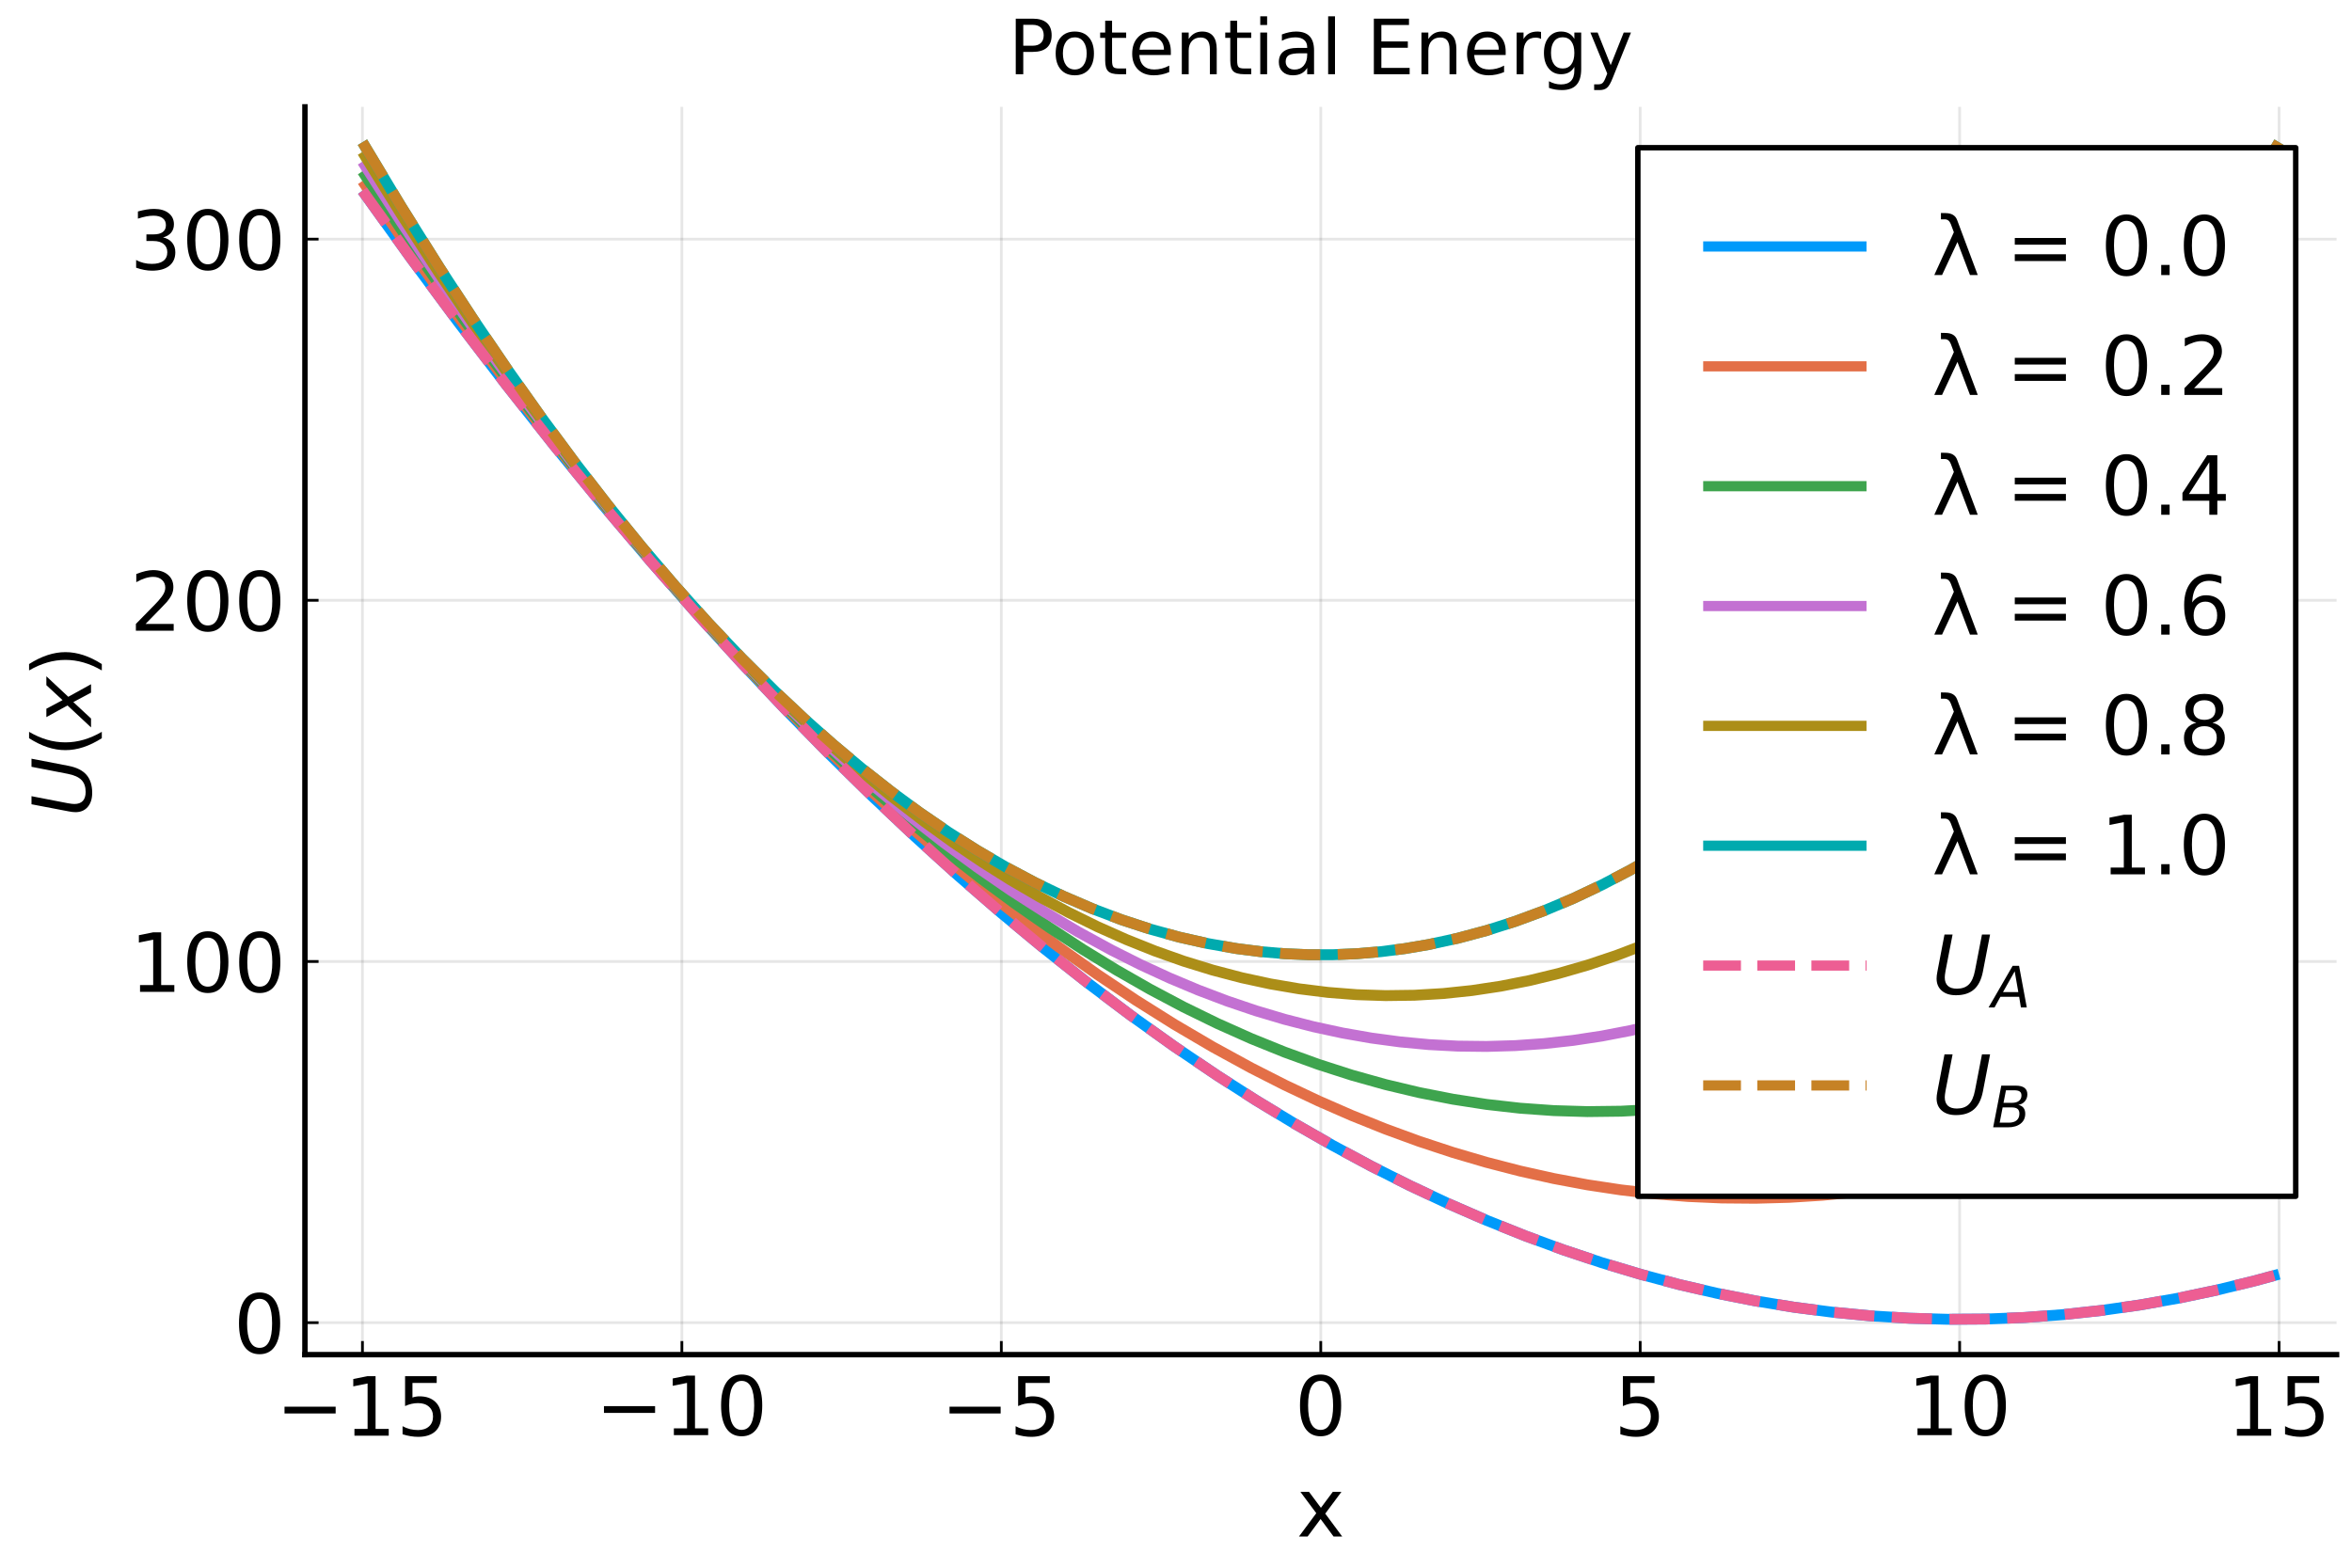 <?xml version="1.0" encoding="utf-8" standalone="no"?>
<!DOCTYPE svg PUBLIC "-//W3C//DTD SVG 1.1//EN"
  "http://www.w3.org/Graphics/SVG/1.1/DTD/svg11.dtd">
<!-- Created with matplotlib (https://matplotlib.org/) -->
<svg height="288pt" version="1.1" viewBox="0 0 432 288" width="432pt" xmlns="http://www.w3.org/2000/svg" xmlns:xlink="http://www.w3.org/1999/xlink">
 <defs>
  <style type="text/css">*{stroke-linecap:butt;stroke-linejoin:round;}</style>
 </defs>
 <g id="figure_1">
  <g id="patch_1">
   <path d="M 0 288 
L 432 288 
L 432 0 
L 0 0 
z
" style="fill:#ffffff;"/>
  </g>
  <g id="axes_1">
   <g id="patch_2">
    <path d="M 56.01 248.865 
L 429.165 248.865 
L 429.165 19.635 
L 56.01 19.635 
z
" style="fill:#ffffff;"/>
   </g>
   <g id="matplotlib.axis_1">
    <g id="xtick_1">
     <g id="line2d_1">
      <path clip-path="url(#p9e236c8752)" d="M 66.571 248.865 
L 66.571 19.635 
" style="fill:none;stroke:#000000;stroke-linecap:square;stroke-opacity:0.1;stroke-width:0.5;"/>
     </g>
     <g id="line2d_2">
      <defs>
       <path d="M 0 0 
L 0 -2.5 
" id="m5e2a0816c2" style="stroke:#000000;stroke-width:0.5;"/>
      </defs>
      <g>
       <use style="stroke:#000000;stroke-width:0.5;" x="66.571" xlink:href="#m5e2a0816c2" y="248.865"/>
      </g>
     </g>
     <g id="text_1">
      <!-- $\mathregular{-15}$ -->
      <g transform="translate(50.671 263.763)scale(0.15 -0.15)">
       <defs>
        <path d="M 10.594 35.5 
L 73.188 35.5 
L 73.188 27.203 
L 10.594 27.203 
z
" id="DejaVuSans-8722"/>
        <path d="M 12.406 8.297 
L 28.516 8.297 
L 28.516 63.922 
L 10.984 60.406 
L 10.984 69.391 
L 28.422 72.906 
L 38.281 72.906 
L 38.281 8.297 
L 54.391 8.297 
L 54.391 0 
L 12.406 0 
z
" id="DejaVuSans-49"/>
        <path d="M 10.797 72.906 
L 49.516 72.906 
L 49.516 64.594 
L 19.828 64.594 
L 19.828 46.734 
Q 21.969 47.469 24.109 47.828 
Q 26.266 48.188 28.422 48.188 
Q 40.625 48.188 47.75 41.5 
Q 54.891 34.812 54.891 23.391 
Q 54.891 11.625 47.562 5.094 
Q 40.234 -1.422 26.906 -1.422 
Q 22.312 -1.422 17.547 -0.641 
Q 12.797 0.141 7.719 1.703 
L 7.719 11.625 
Q 12.109 9.234 16.797 8.062 
Q 21.484 6.891 26.703 6.891 
Q 35.156 6.891 40.078 11.328 
Q 45.016 15.766 45.016 23.391 
Q 45.016 31 40.078 35.438 
Q 35.156 39.891 26.703 39.891 
Q 22.75 39.891 18.812 39.016 
Q 14.891 38.141 10.797 36.281 
z
" id="DejaVuSans-53"/>
       </defs>
       <use transform="translate(0 0.094)" xlink:href="#DejaVuSans-8722"/>
       <use transform="translate(83.789 0.094)" xlink:href="#DejaVuSans-49"/>
       <use transform="translate(147.412 0.094)" xlink:href="#DejaVuSans-53"/>
      </g>
     </g>
    </g>
    <g id="xtick_2">
     <g id="line2d_3">
      <path clip-path="url(#p9e236c8752)" d="M 125.243 248.865 
L 125.243 19.635 
" style="fill:none;stroke:#000000;stroke-linecap:square;stroke-opacity:0.1;stroke-width:0.5;"/>
     </g>
     <g id="line2d_4">
      <g>
       <use style="stroke:#000000;stroke-width:0.5;" x="125.243" xlink:href="#m5e2a0816c2" y="248.865"/>
      </g>
     </g>
     <g id="text_2">
      <!-- $\mathregular{-10}$ -->
      <g transform="translate(109.343 263.763)scale(0.15 -0.15)">
       <defs>
        <path d="M 31.781 66.406 
Q 24.172 66.406 20.328 58.906 
Q 16.5 51.422 16.5 36.375 
Q 16.5 21.391 20.328 13.891 
Q 24.172 6.391 31.781 6.391 
Q 39.453 6.391 43.281 13.891 
Q 47.125 21.391 47.125 36.375 
Q 47.125 51.422 43.281 58.906 
Q 39.453 66.406 31.781 66.406 
z
M 31.781 74.219 
Q 44.047 74.219 50.516 64.516 
Q 56.984 54.828 56.984 36.375 
Q 56.984 17.969 50.516 8.266 
Q 44.047 -1.422 31.781 -1.422 
Q 19.531 -1.422 13.062 8.266 
Q 6.594 17.969 6.594 36.375 
Q 6.594 54.828 13.062 64.516 
Q 19.531 74.219 31.781 74.219 
z
" id="DejaVuSans-48"/>
       </defs>
       <use transform="translate(0 0.781)" xlink:href="#DejaVuSans-8722"/>
       <use transform="translate(83.789 0.781)" xlink:href="#DejaVuSans-49"/>
       <use transform="translate(147.412 0.781)" xlink:href="#DejaVuSans-48"/>
      </g>
     </g>
    </g>
    <g id="xtick_3">
     <g id="line2d_5">
      <path clip-path="url(#p9e236c8752)" d="M 183.915 248.865 
L 183.915 19.635 
" style="fill:none;stroke:#000000;stroke-linecap:square;stroke-opacity:0.1;stroke-width:0.5;"/>
     </g>
     <g id="line2d_6">
      <g>
       <use style="stroke:#000000;stroke-width:0.5;" x="183.915" xlink:href="#m5e2a0816c2" y="248.865"/>
      </g>
     </g>
     <g id="text_3">
      <!-- $\mathregular{-5}$ -->
      <g transform="translate(172.815 263.763)scale(0.15 -0.15)">
       <use transform="translate(0 0.094)" xlink:href="#DejaVuSans-8722"/>
       <use transform="translate(83.789 0.094)" xlink:href="#DejaVuSans-53"/>
      </g>
     </g>
    </g>
    <g id="xtick_4">
     <g id="line2d_7">
      <path clip-path="url(#p9e236c8752)" d="M 242.588 248.865 
L 242.588 19.635 
" style="fill:none;stroke:#000000;stroke-linecap:square;stroke-opacity:0.1;stroke-width:0.5;"/>
     </g>
     <g id="line2d_8">
      <g>
       <use style="stroke:#000000;stroke-width:0.5;" x="242.588" xlink:href="#m5e2a0816c2" y="248.865"/>
      </g>
     </g>
     <g id="text_4">
      <!-- $\mathregular{0}$ -->
      <g transform="translate(237.788 263.763)scale(0.15 -0.15)">
       <use transform="translate(0 0.781)" xlink:href="#DejaVuSans-48"/>
      </g>
     </g>
    </g>
    <g id="xtick_5">
     <g id="line2d_9">
      <path clip-path="url(#p9e236c8752)" d="M 301.26 248.865 
L 301.26 19.635 
" style="fill:none;stroke:#000000;stroke-linecap:square;stroke-opacity:0.1;stroke-width:0.5;"/>
     </g>
     <g id="line2d_10">
      <g>
       <use style="stroke:#000000;stroke-width:0.5;" x="301.26" xlink:href="#m5e2a0816c2" y="248.865"/>
      </g>
     </g>
     <g id="text_5">
      <!-- $\mathregular{5}$ -->
      <g transform="translate(296.46 263.763)scale(0.15 -0.15)">
       <use transform="translate(0 0.094)" xlink:href="#DejaVuSans-53"/>
      </g>
     </g>
    </g>
    <g id="xtick_6">
     <g id="line2d_11">
      <path clip-path="url(#p9e236c8752)" d="M 359.932 248.865 
L 359.932 19.635 
" style="fill:none;stroke:#000000;stroke-linecap:square;stroke-opacity:0.1;stroke-width:0.5;"/>
     </g>
     <g id="line2d_12">
      <g>
       <use style="stroke:#000000;stroke-width:0.5;" x="359.932" xlink:href="#m5e2a0816c2" y="248.865"/>
      </g>
     </g>
     <g id="text_6">
      <!-- $\mathregular{10}$ -->
      <g transform="translate(350.332 263.763)scale(0.15 -0.15)">
       <use transform="translate(0 0.781)" xlink:href="#DejaVuSans-49"/>
       <use transform="translate(63.623 0.781)" xlink:href="#DejaVuSans-48"/>
      </g>
     </g>
    </g>
    <g id="xtick_7">
     <g id="line2d_13">
      <path clip-path="url(#p9e236c8752)" d="M 418.604 248.865 
L 418.604 19.635 
" style="fill:none;stroke:#000000;stroke-linecap:square;stroke-opacity:0.1;stroke-width:0.5;"/>
     </g>
     <g id="line2d_14">
      <g>
       <use style="stroke:#000000;stroke-width:0.5;" x="418.604" xlink:href="#m5e2a0816c2" y="248.865"/>
      </g>
     </g>
     <g id="text_7">
      <!-- $\mathregular{15}$ -->
      <g transform="translate(409.004 263.763)scale(0.15 -0.15)">
       <use transform="translate(0 0.094)" xlink:href="#DejaVuSans-49"/>
       <use transform="translate(63.623 0.094)" xlink:href="#DejaVuSans-53"/>
      </g>
     </g>
    </g>
    <g id="text_8">
     <!-- x -->
     <g transform="translate(238.148 282.28)scale(0.15 -0.15)">
      <defs>
       <path d="M 54.891 54.688 
L 35.109 28.078 
L 55.906 0 
L 45.312 0 
L 29.391 21.484 
L 13.484 0 
L 2.875 0 
L 24.125 28.609 
L 4.688 54.688 
L 15.281 54.688 
L 29.781 35.203 
L 44.281 54.688 
z
" id="DejaVuSans-120"/>
      </defs>
      <use xlink:href="#DejaVuSans-120"/>
     </g>
    </g>
   </g>
   <g id="matplotlib.axis_2">
    <g id="ytick_1">
     <g id="line2d_15">
      <path clip-path="url(#p9e236c8752)" d="M 56.01 242.988 
L 429.165 242.988 
" style="fill:none;stroke:#000000;stroke-linecap:square;stroke-opacity:0.1;stroke-width:0.5;"/>
     </g>
     <g id="line2d_16">
      <defs>
       <path d="M 0 0 
L 2.5 0 
" id="m26c8974b10" style="stroke:#000000;stroke-width:0.5;"/>
      </defs>
      <g>
       <use style="stroke:#000000;stroke-width:0.5;" x="56.01" xlink:href="#m26c8974b10" y="242.988"/>
      </g>
     </g>
     <g id="text_9">
      <!-- $\mathregular{0}$ -->
      <g transform="translate(42.91 248.687)scale(0.15 -0.15)">
       <use transform="translate(0 0.781)" xlink:href="#DejaVuSans-48"/>
      </g>
     </g>
    </g>
    <g id="ytick_2">
     <g id="line2d_17">
      <path clip-path="url(#p9e236c8752)" d="M 56.01 176.635 
L 429.165 176.635 
" style="fill:none;stroke:#000000;stroke-linecap:square;stroke-opacity:0.1;stroke-width:0.5;"/>
     </g>
     <g id="line2d_18">
      <g>
       <use style="stroke:#000000;stroke-width:0.5;" x="56.01" xlink:href="#m26c8974b10" y="176.635"/>
      </g>
     </g>
     <g id="text_10">
      <!-- $\mathregular{100}$ -->
      <g transform="translate(23.86 182.334)scale(0.15 -0.15)">
       <use transform="translate(0 0.781)" xlink:href="#DejaVuSans-49"/>
       <use transform="translate(63.623 0.781)" xlink:href="#DejaVuSans-48"/>
       <use transform="translate(127.246 0.781)" xlink:href="#DejaVuSans-48"/>
      </g>
     </g>
    </g>
    <g id="ytick_3">
     <g id="line2d_19">
      <path clip-path="url(#p9e236c8752)" d="M 56.01 110.283 
L 429.165 110.283 
" style="fill:none;stroke:#000000;stroke-linecap:square;stroke-opacity:0.1;stroke-width:0.5;"/>
     </g>
     <g id="line2d_20">
      <g>
       <use style="stroke:#000000;stroke-width:0.5;" x="56.01" xlink:href="#m26c8974b10" y="110.283"/>
      </g>
     </g>
     <g id="text_11">
      <!-- $\mathregular{200}$ -->
      <g transform="translate(23.86 115.981)scale(0.15 -0.15)">
       <defs>
        <path d="M 19.188 8.297 
L 53.609 8.297 
L 53.609 0 
L 7.328 0 
L 7.328 8.297 
Q 12.938 14.109 22.625 23.891 
Q 32.328 33.688 34.812 36.531 
Q 39.547 41.844 41.422 45.531 
Q 43.312 49.219 43.312 52.781 
Q 43.312 58.594 39.234 62.25 
Q 35.156 65.922 28.609 65.922 
Q 23.969 65.922 18.812 64.312 
Q 13.672 62.703 7.812 59.422 
L 7.812 69.391 
Q 13.766 71.781 18.938 73 
Q 24.125 74.219 28.422 74.219 
Q 39.75 74.219 46.484 68.547 
Q 53.219 62.891 53.219 53.422 
Q 53.219 48.922 51.531 44.891 
Q 49.859 40.875 45.406 35.406 
Q 44.188 33.984 37.641 27.219 
Q 31.109 20.453 19.188 8.297 
z
" id="DejaVuSans-50"/>
       </defs>
       <use transform="translate(0 0.781)" xlink:href="#DejaVuSans-50"/>
       <use transform="translate(63.623 0.781)" xlink:href="#DejaVuSans-48"/>
       <use transform="translate(127.246 0.781)" xlink:href="#DejaVuSans-48"/>
      </g>
     </g>
    </g>
    <g id="ytick_4">
     <g id="line2d_21">
      <path clip-path="url(#p9e236c8752)" d="M 56.01 43.93 
L 429.165 43.93 
" style="fill:none;stroke:#000000;stroke-linecap:square;stroke-opacity:0.1;stroke-width:0.5;"/>
     </g>
     <g id="line2d_22">
      <g>
       <use style="stroke:#000000;stroke-width:0.5;" x="56.01" xlink:href="#m26c8974b10" y="43.93"/>
      </g>
     </g>
     <g id="text_12">
      <!-- $\mathregular{300}$ -->
      <g transform="translate(23.86 49.629)scale(0.15 -0.15)">
       <defs>
        <path d="M 40.578 39.312 
Q 47.656 37.797 51.625 33 
Q 55.609 28.219 55.609 21.188 
Q 55.609 10.406 48.188 4.484 
Q 40.766 -1.422 27.094 -1.422 
Q 22.516 -1.422 17.656 -0.516 
Q 12.797 0.391 7.625 2.203 
L 7.625 11.719 
Q 11.719 9.328 16.594 8.109 
Q 21.484 6.891 26.812 6.891 
Q 36.078 6.891 40.938 10.547 
Q 45.797 14.203 45.797 21.188 
Q 45.797 27.641 41.281 31.266 
Q 36.766 34.906 28.719 34.906 
L 20.219 34.906 
L 20.219 43.016 
L 29.109 43.016 
Q 36.375 43.016 40.234 45.922 
Q 44.094 48.828 44.094 54.297 
Q 44.094 59.906 40.109 62.906 
Q 36.141 65.922 28.719 65.922 
Q 24.656 65.922 20.016 65.031 
Q 15.375 64.156 9.812 62.312 
L 9.812 71.094 
Q 15.438 72.656 20.344 73.438 
Q 25.25 74.219 29.594 74.219 
Q 40.828 74.219 47.359 69.109 
Q 53.906 64.016 53.906 55.328 
Q 53.906 49.266 50.438 45.094 
Q 46.969 40.922 40.578 39.312 
z
" id="DejaVuSans-51"/>
       </defs>
       <use transform="translate(0 0.781)" xlink:href="#DejaVuSans-51"/>
       <use transform="translate(63.623 0.781)" xlink:href="#DejaVuSans-48"/>
       <use transform="translate(127.246 0.781)" xlink:href="#DejaVuSans-48"/>
      </g>
     </g>
    </g>
    <g id="text_13">
     <!-- $U(x)$ -->
     <g transform="translate(16.74 150.075)rotate(-90)scale(0.15 -0.15)">
      <defs>
       <path d="M 15.484 72.906 
L 25.391 72.906 
L 16.797 28.609 
Q 16.266 25.641 16.047 23.703 
Q 15.828 21.781 15.828 20.312 
Q 15.828 13.578 19.578 10.078 
Q 23.344 6.594 30.609 6.594 
Q 40.047 6.594 45.281 11.766 
Q 50.531 16.938 52.781 28.609 
L 61.375 72.906 
L 71.297 72.906 
L 62.5 27.391 
Q 59.625 12.641 51.562 5.609 
Q 43.5 -1.422 29.5 -1.422 
Q 18.562 -1.422 12.188 4.078 
Q 5.812 9.578 5.812 19 
Q 5.812 20.703 6.047 22.828 
Q 6.297 24.953 6.781 27.391 
z
" id="DejaVuSans-Oblique-85"/>
       <path d="M 31 75.875 
Q 24.469 64.656 21.281 53.656 
Q 18.109 42.672 18.109 31.391 
Q 18.109 20.125 21.312 9.062 
Q 24.516 -2 31 -13.188 
L 23.188 -13.188 
Q 15.875 -1.703 12.234 9.375 
Q 8.594 20.453 8.594 31.391 
Q 8.594 42.281 12.203 53.312 
Q 15.828 64.359 23.188 75.875 
z
" id="DejaVuSans-40"/>
       <path d="M 60.016 54.688 
L 34.906 27.875 
L 50.297 0 
L 39.984 0 
L 28.422 21.688 
L 8.297 0 
L -2.594 0 
L 24.312 28.812 
L 10.016 54.688 
L 20.312 54.688 
L 30.812 34.906 
L 49.125 54.688 
z
" id="DejaVuSans-Oblique-120"/>
       <path d="M 8.016 75.875 
L 15.828 75.875 
Q 23.141 64.359 26.781 53.312 
Q 30.422 42.281 30.422 31.391 
Q 30.422 20.453 26.781 9.375 
Q 23.141 -1.703 15.828 -13.188 
L 8.016 -13.188 
Q 14.5 -2 17.703 9.062 
Q 20.906 20.125 20.906 31.391 
Q 20.906 42.672 17.703 53.656 
Q 14.5 64.656 8.016 75.875 
z
" id="DejaVuSans-41"/>
      </defs>
      <use transform="translate(0 0.125)" xlink:href="#DejaVuSans-Oblique-85"/>
      <use transform="translate(73.193 0.125)" xlink:href="#DejaVuSans-40"/>
      <use transform="translate(112.207 0.125)" xlink:href="#DejaVuSans-Oblique-120"/>
      <use transform="translate(171.387 0.125)" xlink:href="#DejaVuSans-41"/>
     </g>
    </g>
   </g>
   <g id="line2d_23">
    <path clip-path="url(#p9e236c8752)" d="M 66.571 35.026 
L 75.394 47.311 
L 84.217 59.221 
L 93.039 70.755 
L 101.862 81.914 
L 110.685 92.699 
L 119.508 103.108 
L 128.331 113.142 
L 136.272 121.852 
L 144.212 130.258 
L 152.153 138.361 
L 160.093 146.159 
L 168.034 153.654 
L 175.975 160.844 
L 183.915 167.731 
L 191.856 174.315 
L 199.796 180.594 
L 207.737 186.569 
L 215.678 192.241 
L 223.618 197.609 
L 230.677 202.125 
L 237.735 206.401 
L 244.793 210.437 
L 251.852 214.233 
L 258.91 217.789 
L 265.968 221.105 
L 273.027 224.181 
L 280.085 227.017 
L 287.143 229.613 
L 294.201 231.968 
L 301.26 234.084 
L 308.318 235.96 
L 315.376 237.595 
L 322.435 238.99 
L 329.493 240.146 
L 336.551 241.061 
L 343.61 241.736 
L 350.668 242.171 
L 357.726 242.366 
L 364.785 242.321 
L 371.843 242.036 
L 378.901 241.511 
L 385.96 240.746 
L 393.018 239.741 
L 400.076 238.495 
L 407.135 237.01 
L 414.193 235.284 
L 418.604 234.084 
L 418.604 234.084 
" style="fill:none;stroke:#009afa;stroke-width:2;"/>
   </g>
   <g id="line2d_24">
    <path clip-path="url(#p9e236c8752)" d="M 66.571 33.245 
L 74.511 44.737 
L 82.452 55.864 
L 90.393 66.627 
L 98.333 77.025 
L 106.274 87.058 
L 114.214 96.727 
L 122.155 106.031 
L 130.096 114.971 
L 138.036 123.546 
L 145.095 130.862 
L 152.153 137.89 
L 159.211 144.63 
L 166.269 151.081 
L 173.328 157.245 
L 180.386 163.121 
L 187.444 168.708 
L 194.503 174.008 
L 201.561 179.019 
L 208.619 183.743 
L 215.678 188.178 
L 222.736 192.325 
L 229.794 196.184 
L 235.97 199.325 
L 242.146 202.245 
L 248.322 204.944 
L 254.498 207.422 
L 260.674 209.681 
L 266.851 211.718 
L 273.027 213.535 
L 279.203 215.132 
L 285.379 216.508 
L 291.555 217.663 
L 297.731 218.598 
L 303.907 219.312 
L 310.083 219.806 
L 316.259 220.079 
L 322.435 220.131 
L 328.611 219.963 
L 334.787 219.574 
L 340.963 218.965 
L 347.139 218.136 
L 353.315 217.085 
L 359.491 215.814 
L 365.667 214.323 
L 371.843 212.611 
L 378.019 210.678 
L 384.195 208.525 
L 390.371 206.152 
L 396.547 203.557 
L 402.723 200.743 
L 408.899 197.707 
L 415.075 194.451 
L 418.604 192.492 
L 418.604 192.492 
" style="fill:none;stroke:#e36f47;stroke-width:2;"/>
   </g>
   <g id="patch_3">
    <path d="M 56.01 248.865 
L 56.01 19.635 
" style="fill:none;stroke:#000000;stroke-linecap:square;stroke-linejoin:miter;"/>
   </g>
   <g id="patch_4">
    <path d="M 56.01 248.865 
L 429.165 248.865 
" style="fill:none;stroke:#000000;stroke-linecap:square;stroke-linejoin:miter;"/>
   </g>
   <g id="line2d_25">
    <path clip-path="url(#p9e236c8752)" d="M 66.571 31.465 
L 74.511 43.375 
L 82.452 54.86 
L 90.393 65.92 
L 97.451 75.393 
L 104.509 84.531 
L 111.568 93.332 
L 118.626 101.798 
L 125.684 109.927 
L 132.742 117.72 
L 139.801 125.178 
L 146.859 132.299 
L 153.917 139.084 
L 160.976 145.532 
L 168.034 151.645 
L 174.21 156.718 
L 180.386 161.534 
L 186.562 166.092 
L 192.738 170.393 
L 198.914 174.437 
L 205.09 178.223 
L 211.266 181.752 
L 217.442 185.024 
L 223.618 188.038 
L 229.794 190.795 
L 235.97 193.295 
L 242.146 195.537 
L 248.322 197.522 
L 254.498 199.25 
L 260.674 200.72 
L 266.851 201.933 
L 273.027 202.889 
L 279.203 203.588 
L 285.379 204.029 
L 291.555 204.213 
L 297.731 204.139 
L 303.907 203.808 
L 310.083 203.22 
L 316.259 202.375 
L 322.435 201.272 
L 328.611 199.912 
L 334.787 198.294 
L 340.963 196.419 
L 347.139 194.287 
L 353.315 191.898 
L 359.491 189.251 
L 365.667 186.347 
L 371.843 183.186 
L 378.019 179.767 
L 384.195 176.091 
L 390.371 172.157 
L 396.547 167.967 
L 402.723 163.519 
L 408.899 158.813 
L 415.075 153.851 
L 418.604 150.899 
L 418.604 150.899 
" style="fill:none;stroke:#3ea44e;stroke-width:2;"/>
   </g>
   <g id="text_14">
    <!-- Potential Energy -->
    <g transform="translate(185.193 13.635)scale(0.14 -0.14)">
     <defs>
      <path d="M 19.672 64.797 
L 19.672 37.406 
L 32.078 37.406 
Q 38.969 37.406 42.719 40.969 
Q 46.484 44.531 46.484 51.125 
Q 46.484 57.672 42.719 61.234 
Q 38.969 64.797 32.078 64.797 
z
M 9.812 72.906 
L 32.078 72.906 
Q 44.344 72.906 50.609 67.359 
Q 56.891 61.812 56.891 51.125 
Q 56.891 40.328 50.609 34.812 
Q 44.344 29.297 32.078 29.297 
L 19.672 29.297 
L 19.672 0 
L 9.812 0 
z
" id="DejaVuSans-80"/>
      <path d="M 30.609 48.391 
Q 23.391 48.391 19.188 42.75 
Q 14.984 37.109 14.984 27.297 
Q 14.984 17.484 19.156 11.844 
Q 23.344 6.203 30.609 6.203 
Q 37.797 6.203 41.984 11.859 
Q 46.188 17.531 46.188 27.297 
Q 46.188 37.016 41.984 42.703 
Q 37.797 48.391 30.609 48.391 
z
M 30.609 56 
Q 42.328 56 49.016 48.375 
Q 55.719 40.766 55.719 27.297 
Q 55.719 13.875 49.016 6.219 
Q 42.328 -1.422 30.609 -1.422 
Q 18.844 -1.422 12.172 6.219 
Q 5.516 13.875 5.516 27.297 
Q 5.516 40.766 12.172 48.375 
Q 18.844 56 30.609 56 
z
" id="DejaVuSans-111"/>
      <path d="M 18.312 70.219 
L 18.312 54.688 
L 36.812 54.688 
L 36.812 47.703 
L 18.312 47.703 
L 18.312 18.016 
Q 18.312 11.328 20.141 9.422 
Q 21.969 7.516 27.594 7.516 
L 36.812 7.516 
L 36.812 0 
L 27.594 0 
Q 17.188 0 13.234 3.875 
Q 9.281 7.766 9.281 18.016 
L 9.281 47.703 
L 2.688 47.703 
L 2.688 54.688 
L 9.281 54.688 
L 9.281 70.219 
z
" id="DejaVuSans-116"/>
      <path d="M 56.203 29.594 
L 56.203 25.203 
L 14.891 25.203 
Q 15.484 15.922 20.484 11.062 
Q 25.484 6.203 34.422 6.203 
Q 39.594 6.203 44.453 7.469 
Q 49.312 8.734 54.109 11.281 
L 54.109 2.781 
Q 49.266 0.734 44.188 -0.344 
Q 39.109 -1.422 33.891 -1.422 
Q 20.797 -1.422 13.156 6.188 
Q 5.516 13.812 5.516 26.812 
Q 5.516 40.234 12.766 48.109 
Q 20.016 56 32.328 56 
Q 43.359 56 49.781 48.891 
Q 56.203 41.797 56.203 29.594 
z
M 47.219 32.234 
Q 47.125 39.594 43.094 43.984 
Q 39.062 48.391 32.422 48.391 
Q 24.906 48.391 20.391 44.141 
Q 15.875 39.891 15.188 32.172 
z
" id="DejaVuSans-101"/>
      <path d="M 54.891 33.016 
L 54.891 0 
L 45.906 0 
L 45.906 32.719 
Q 45.906 40.484 42.875 44.328 
Q 39.844 48.188 33.797 48.188 
Q 26.516 48.188 22.312 43.547 
Q 18.109 38.922 18.109 30.906 
L 18.109 0 
L 9.078 0 
L 9.078 54.688 
L 18.109 54.688 
L 18.109 46.188 
Q 21.344 51.125 25.703 53.562 
Q 30.078 56 35.797 56 
Q 45.219 56 50.047 50.172 
Q 54.891 44.344 54.891 33.016 
z
" id="DejaVuSans-110"/>
      <path d="M 9.422 54.688 
L 18.406 54.688 
L 18.406 0 
L 9.422 0 
z
M 9.422 75.984 
L 18.406 75.984 
L 18.406 64.594 
L 9.422 64.594 
z
" id="DejaVuSans-105"/>
      <path d="M 34.281 27.484 
Q 23.391 27.484 19.188 25 
Q 14.984 22.516 14.984 16.5 
Q 14.984 11.719 18.141 8.906 
Q 21.297 6.109 26.703 6.109 
Q 34.188 6.109 38.703 11.406 
Q 43.219 16.703 43.219 25.484 
L 43.219 27.484 
z
M 52.203 31.203 
L 52.203 0 
L 43.219 0 
L 43.219 8.297 
Q 40.141 3.328 35.547 0.953 
Q 30.953 -1.422 24.312 -1.422 
Q 15.922 -1.422 10.953 3.297 
Q 6 8.016 6 15.922 
Q 6 25.141 12.172 29.828 
Q 18.359 34.516 30.609 34.516 
L 43.219 34.516 
L 43.219 35.406 
Q 43.219 41.609 39.141 45 
Q 35.062 48.391 27.688 48.391 
Q 23 48.391 18.547 47.266 
Q 14.109 46.141 10.016 43.891 
L 10.016 52.203 
Q 14.938 54.109 19.578 55.047 
Q 24.219 56 28.609 56 
Q 40.484 56 46.344 49.844 
Q 52.203 43.703 52.203 31.203 
z
" id="DejaVuSans-97"/>
      <path d="M 9.422 75.984 
L 18.406 75.984 
L 18.406 0 
L 9.422 0 
z
" id="DejaVuSans-108"/>
      <path id="DejaVuSans-32"/>
      <path d="M 9.812 72.906 
L 55.906 72.906 
L 55.906 64.594 
L 19.672 64.594 
L 19.672 43.016 
L 54.391 43.016 
L 54.391 34.719 
L 19.672 34.719 
L 19.672 8.297 
L 56.781 8.297 
L 56.781 0 
L 9.812 0 
z
" id="DejaVuSans-69"/>
      <path d="M 41.109 46.297 
Q 39.594 47.172 37.812 47.578 
Q 36.031 48 33.891 48 
Q 26.266 48 22.188 43.047 
Q 18.109 38.094 18.109 28.812 
L 18.109 0 
L 9.078 0 
L 9.078 54.688 
L 18.109 54.688 
L 18.109 46.188 
Q 20.953 51.172 25.484 53.578 
Q 30.031 56 36.531 56 
Q 37.453 56 38.578 55.875 
Q 39.703 55.766 41.062 55.516 
z
" id="DejaVuSans-114"/>
      <path d="M 45.406 27.984 
Q 45.406 37.75 41.375 43.109 
Q 37.359 48.484 30.078 48.484 
Q 22.859 48.484 18.828 43.109 
Q 14.797 37.75 14.797 27.984 
Q 14.797 18.266 18.828 12.891 
Q 22.859 7.516 30.078 7.516 
Q 37.359 7.516 41.375 12.891 
Q 45.406 18.266 45.406 27.984 
z
M 54.391 6.781 
Q 54.391 -7.172 48.188 -13.984 
Q 42 -20.797 29.203 -20.797 
Q 24.469 -20.797 20.266 -20.094 
Q 16.062 -19.391 12.109 -17.922 
L 12.109 -9.188 
Q 16.062 -11.328 19.922 -12.344 
Q 23.781 -13.375 27.781 -13.375 
Q 36.625 -13.375 41.016 -8.766 
Q 45.406 -4.156 45.406 5.172 
L 45.406 9.625 
Q 42.625 4.781 38.281 2.391 
Q 33.938 0 27.875 0 
Q 17.828 0 11.672 7.656 
Q 5.516 15.328 5.516 27.984 
Q 5.516 40.672 11.672 48.328 
Q 17.828 56 27.875 56 
Q 33.938 56 38.281 53.609 
Q 42.625 51.219 45.406 46.391 
L 45.406 54.688 
L 54.391 54.688 
z
" id="DejaVuSans-103"/>
      <path d="M 32.172 -5.078 
Q 28.375 -14.844 24.75 -17.812 
Q 21.141 -20.797 15.094 -20.797 
L 7.906 -20.797 
L 7.906 -13.281 
L 13.188 -13.281 
Q 16.891 -13.281 18.938 -11.516 
Q 21 -9.766 23.484 -3.219 
L 25.094 0.875 
L 2.984 54.688 
L 12.5 54.688 
L 29.594 11.922 
L 46.688 54.688 
L 56.203 54.688 
z
" id="DejaVuSans-121"/>
     </defs>
     <use xlink:href="#DejaVuSans-80"/>
     <use x="56.678" xlink:href="#DejaVuSans-111"/>
     <use x="117.859" xlink:href="#DejaVuSans-116"/>
     <use x="157.068" xlink:href="#DejaVuSans-101"/>
     <use x="218.592" xlink:href="#DejaVuSans-110"/>
     <use x="281.971" xlink:href="#DejaVuSans-116"/>
     <use x="321.18" xlink:href="#DejaVuSans-105"/>
     <use x="348.963" xlink:href="#DejaVuSans-97"/>
     <use x="410.242" xlink:href="#DejaVuSans-108"/>
     <use x="438.025" xlink:href="#DejaVuSans-32"/>
     <use x="469.812" xlink:href="#DejaVuSans-69"/>
     <use x="532.996" xlink:href="#DejaVuSans-110"/>
     <use x="596.375" xlink:href="#DejaVuSans-101"/>
     <use x="657.898" xlink:href="#DejaVuSans-114"/>
     <use x="697.262" xlink:href="#DejaVuSans-103"/>
     <use x="760.738" xlink:href="#DejaVuSans-121"/>
    </g>
   </g>
   <g id="line2d_26">
    <path clip-path="url(#p9e236c8752)" d="M 66.571 29.684 
L 73.629 40.667 
L 80.687 51.266 
L 87.746 61.481 
L 94.804 71.312 
L 101.862 80.758 
L 108.921 89.821 
L 115.979 98.499 
L 123.037 106.794 
L 130.096 114.704 
L 136.272 121.31 
L 142.448 127.623 
L 148.624 133.641 
L 154.8 139.365 
L 160.976 144.795 
L 167.152 149.931 
L 173.328 154.773 
L 179.504 159.321 
L 185.68 163.574 
L 191.856 167.534 
L 198.032 171.2 
L 204.208 174.571 
L 209.502 177.227 
L 214.795 179.667 
L 220.089 181.89 
L 225.383 183.898 
L 230.677 185.689 
L 235.97 187.265 
L 241.264 188.624 
L 246.558 189.767 
L 251.852 190.695 
L 257.145 191.406 
L 262.439 191.901 
L 267.733 192.18 
L 273.027 192.243 
L 278.32 192.09 
L 283.614 191.721 
L 288.908 191.136 
L 294.201 190.335 
L 299.495 189.317 
L 304.789 188.084 
L 310.083 186.635 
L 315.376 184.969 
L 320.67 183.088 
L 325.964 180.99 
L 331.258 178.676 
L 336.551 176.147 
L 341.845 173.401 
L 348.021 169.924 
L 354.197 166.154 
L 360.373 162.089 
L 366.549 157.73 
L 372.725 153.077 
L 378.901 148.131 
L 385.077 142.89 
L 391.253 137.355 
L 397.429 131.525 
L 403.605 125.402 
L 409.781 118.985 
L 415.957 112.273 
L 418.604 109.307 
L 418.604 109.307 
" style="fill:none;stroke:#c371d2;stroke-width:2;"/>
   </g>
   <g id="line2d_27">
    <path clip-path="url(#p9e236c8752)" d="M 66.571 27.903 
L 73.629 39.261 
L 80.687 50.187 
L 87.746 60.681 
L 94.804 70.743 
L 101.862 80.373 
L 108.038 88.445 
L 114.214 96.185 
L 120.39 103.595 
L 126.566 110.674 
L 132.742 117.422 
L 138.918 123.84 
L 145.095 129.926 
L 151.271 135.682 
L 157.447 141.107 
L 163.623 146.201 
L 169.799 150.964 
L 175.092 154.783 
L 180.386 158.359 
L 185.68 161.692 
L 190.974 164.783 
L 196.267 167.63 
L 201.561 170.234 
L 206.855 172.595 
L 212.149 174.712 
L 217.442 176.587 
L 222.736 178.219 
L 228.03 179.608 
L 233.324 180.753 
L 238.617 181.656 
L 243.911 182.315 
L 249.205 182.731 
L 254.498 182.905 
L 259.792 182.835 
L 265.086 182.522 
L 270.38 181.966 
L 275.673 181.167 
L 280.967 180.125 
L 286.261 178.84 
L 291.555 177.312 
L 296.848 175.541 
L 302.142 173.526 
L 307.436 171.269 
L 312.73 168.768 
L 318.023 166.025 
L 323.317 163.038 
L 328.611 159.809 
L 333.905 156.336 
L 339.198 152.62 
L 344.492 148.661 
L 349.786 144.459 
L 355.962 139.25 
L 362.138 133.709 
L 368.314 127.838 
L 374.49 121.636 
L 380.666 115.103 
L 386.842 108.24 
L 393.018 101.045 
L 399.194 93.52 
L 405.37 85.664 
L 411.546 77.476 
L 417.722 68.959 
L 418.604 67.715 
L 418.604 67.715 
" style="fill:none;stroke:#ac8e18;stroke-width:2;"/>
   </g>
   <g id="line2d_28">
    <path clip-path="url(#p9e236c8752)" d="M 66.571 26.122 
L 73.629 37.856 
L 80.687 49.109 
L 86.863 58.562 
L 93.039 67.647 
L 99.215 76.364 
L 105.391 84.714 
L 111.568 92.696 
L 117.744 100.311 
L 123.92 107.558 
L 130.096 114.437 
L 136.272 120.949 
L 142.448 127.094 
L 147.741 132.067 
L 153.035 136.771 
L 158.329 141.205 
L 163.623 145.369 
L 168.916 149.262 
L 174.21 152.886 
L 179.504 156.239 
L 184.798 159.323 
L 190.091 162.136 
L 195.385 164.679 
L 200.679 166.952 
L 205.973 168.955 
L 211.266 170.688 
L 216.56 172.151 
L 221.854 173.344 
L 227.147 174.267 
L 231.559 174.83 
L 235.97 175.205 
L 240.382 175.392 
L 244.793 175.392 
L 249.205 175.205 
L 253.616 174.83 
L 258.028 174.267 
L 262.439 173.517 
L 267.733 172.369 
L 273.027 170.951 
L 278.32 169.263 
L 283.614 167.305 
L 288.908 165.077 
L 294.201 162.579 
L 299.495 159.81 
L 304.789 156.772 
L 310.083 153.464 
L 315.376 149.885 
L 320.67 146.036 
L 325.964 141.918 
L 331.258 137.529 
L 336.551 132.87 
L 341.845 127.941 
L 347.139 122.742 
L 353.315 116.336 
L 359.491 109.561 
L 365.667 102.419 
L 371.843 94.909 
L 378.019 87.032 
L 384.195 78.787 
L 390.371 70.175 
L 396.547 61.195 
L 402.723 51.847 
L 408.899 42.132 
L 415.957 30.579 
L 418.604 26.122 
L 418.604 26.122 
" style="fill:none;stroke:#00aaae;stroke-width:2;"/>
   </g>
   <g id="line2d_29">
    <path clip-path="url(#p9e236c8752)" d="M 66.571 35.026 
L 75.394 47.311 
L 84.217 59.221 
L 93.039 70.755 
L 101.862 81.914 
L 110.685 92.699 
L 119.508 103.108 
L 128.331 113.142 
L 136.272 121.852 
L 144.212 130.258 
L 152.153 138.361 
L 160.093 146.159 
L 168.034 153.654 
L 175.975 160.844 
L 183.915 167.731 
L 191.856 174.315 
L 199.796 180.594 
L 207.737 186.569 
L 215.678 192.241 
L 223.618 197.609 
L 230.677 202.125 
L 237.735 206.401 
L 244.793 210.437 
L 251.852 214.233 
L 258.91 217.789 
L 265.968 221.105 
L 273.027 224.181 
L 280.085 227.017 
L 287.143 229.613 
L 294.201 231.968 
L 301.26 234.084 
L 308.318 235.96 
L 315.376 237.595 
L 322.435 238.99 
L 329.493 240.146 
L 336.551 241.061 
L 343.61 241.736 
L 350.668 242.171 
L 357.726 242.366 
L 364.785 242.321 
L 371.843 242.036 
L 378.901 241.511 
L 385.96 240.746 
L 393.018 239.741 
L 400.076 238.495 
L 407.135 237.01 
L 414.193 235.284 
L 418.604 234.084 
L 418.604 234.084 
" style="fill:none;stroke:#ed5e93;stroke-dasharray:7.4,3.2;stroke-dashoffset:0;stroke-width:2;"/>
   </g>
   <g id="line2d_30">
    <path clip-path="url(#p9e236c8752)" d="M 66.571 26.122 
L 73.629 37.856 
L 80.687 49.109 
L 86.863 58.562 
L 93.039 67.647 
L 99.215 76.364 
L 105.391 84.714 
L 111.568 92.696 
L 117.744 100.311 
L 123.92 107.558 
L 130.096 114.437 
L 136.272 120.949 
L 142.448 127.094 
L 147.741 132.067 
L 153.035 136.771 
L 158.329 141.205 
L 163.623 145.369 
L 168.916 149.262 
L 174.21 152.886 
L 179.504 156.239 
L 184.798 159.323 
L 190.091 162.136 
L 195.385 164.679 
L 200.679 166.952 
L 205.973 168.955 
L 211.266 170.688 
L 216.56 172.151 
L 221.854 173.344 
L 227.147 174.267 
L 231.559 174.83 
L 235.97 175.205 
L 240.382 175.392 
L 244.793 175.392 
L 249.205 175.205 
L 253.616 174.83 
L 258.028 174.267 
L 262.439 173.517 
L 267.733 172.369 
L 273.027 170.951 
L 278.32 169.263 
L 283.614 167.305 
L 288.908 165.077 
L 294.201 162.579 
L 299.495 159.81 
L 304.789 156.772 
L 310.083 153.464 
L 315.376 149.885 
L 320.67 146.036 
L 325.964 141.918 
L 331.258 137.529 
L 336.551 132.87 
L 341.845 127.941 
L 347.139 122.742 
L 353.315 116.336 
L 359.491 109.561 
L 365.667 102.419 
L 371.843 94.909 
L 378.019 87.032 
L 384.195 78.787 
L 390.371 70.175 
L 396.547 61.195 
L 402.723 51.847 
L 408.899 42.132 
L 415.957 30.579 
L 418.604 26.122 
L 418.604 26.122 
" style="fill:none;stroke:#c68225;stroke-dasharray:7.4,3.2;stroke-dashoffset:0;stroke-width:2;"/>
   </g>
   <g id="legend_1">
    <g id="patch_5">
     <path d="M 300.829 219.772 
L 421.665 219.772 
L 421.665 27.135 
L 300.829 27.135 
z
" style="fill:#ffffff;stroke:#000000;stroke-linejoin:miter;"/>
    </g>
    <g id="line2d_31">
     <path d="M 312.829 45.282 
L 342.829 45.282 
" style="fill:none;stroke:#009afa;stroke-linejoin:miter;stroke-width:1.875;"/>
    </g>
    <g id="line2d_32"/>
    <g id="text_15">
     <!-- λ = 0.0 -->
     <g transform="translate(354.829 50.532)scale(0.15 -0.15)">
      <defs>
       <path d="M 30.953 67.438 
L 56.203 0 
L 46.688 0 
L 31.344 40.438 
L 12.5 0 
L 2.984 0 
L 26.953 52.438 
L 23.344 62.109 
Q 21.047 68.266 15.828 68.266 
L 11.141 68.266 
L 11.141 75.984 
L 16.844 75.875 
Q 27.875 75.734 30.953 67.438 
z
" id="DejaVuSans-955"/>
       <path d="M 10.594 45.406 
L 73.188 45.406 
L 73.188 37.203 
L 10.594 37.203 
z
M 10.594 25.484 
L 73.188 25.484 
L 73.188 17.188 
L 10.594 17.188 
z
" id="DejaVuSans-61"/>
       <path d="M 10.688 12.406 
L 21 12.406 
L 21 0 
L 10.688 0 
z
" id="DejaVuSans-46"/>
      </defs>
      <use xlink:href="#DejaVuSans-955"/>
      <use x="59.18" xlink:href="#DejaVuSans-32"/>
      <use x="90.967" xlink:href="#DejaVuSans-61"/>
      <use x="174.756" xlink:href="#DejaVuSans-32"/>
      <use x="206.543" xlink:href="#DejaVuSans-48"/>
      <use x="270.166" xlink:href="#DejaVuSans-46"/>
      <use x="301.953" xlink:href="#DejaVuSans-48"/>
     </g>
    </g>
    <g id="line2d_33">
     <path d="M 312.829 67.299 
L 342.829 67.299 
" style="fill:none;stroke:#e36f47;stroke-linejoin:miter;stroke-width:1.875;"/>
    </g>
    <g id="line2d_34"/>
    <g id="text_16">
     <!-- λ = 0.2 -->
     <g transform="translate(354.829 72.549)scale(0.15 -0.15)">
      <use xlink:href="#DejaVuSans-955"/>
      <use x="59.18" xlink:href="#DejaVuSans-32"/>
      <use x="90.967" xlink:href="#DejaVuSans-61"/>
      <use x="174.756" xlink:href="#DejaVuSans-32"/>
      <use x="206.543" xlink:href="#DejaVuSans-48"/>
      <use x="270.166" xlink:href="#DejaVuSans-46"/>
      <use x="301.953" xlink:href="#DejaVuSans-50"/>
     </g>
    </g>
    <g id="line2d_35">
     <path d="M 312.829 89.317 
L 342.829 89.317 
" style="fill:none;stroke:#3ea44e;stroke-linejoin:miter;stroke-width:1.875;"/>
    </g>
    <g id="line2d_36"/>
    <g id="text_17">
     <!-- λ = 0.4 -->
     <g transform="translate(354.829 94.567)scale(0.15 -0.15)">
      <defs>
       <path d="M 37.797 64.312 
L 12.891 25.391 
L 37.797 25.391 
z
M 35.203 72.906 
L 47.609 72.906 
L 47.609 25.391 
L 58.016 25.391 
L 58.016 17.188 
L 47.609 17.188 
L 47.609 0 
L 37.797 0 
L 37.797 17.188 
L 4.891 17.188 
L 4.891 26.703 
z
" id="DejaVuSans-52"/>
      </defs>
      <use xlink:href="#DejaVuSans-955"/>
      <use x="59.18" xlink:href="#DejaVuSans-32"/>
      <use x="90.967" xlink:href="#DejaVuSans-61"/>
      <use x="174.756" xlink:href="#DejaVuSans-32"/>
      <use x="206.543" xlink:href="#DejaVuSans-48"/>
      <use x="270.166" xlink:href="#DejaVuSans-46"/>
      <use x="301.953" xlink:href="#DejaVuSans-52"/>
     </g>
    </g>
    <g id="line2d_37">
     <path d="M 312.829 111.334 
L 342.829 111.334 
" style="fill:none;stroke:#c371d2;stroke-linejoin:miter;stroke-width:1.875;"/>
    </g>
    <g id="line2d_38"/>
    <g id="text_18">
     <!-- λ = 0.6 -->
     <g transform="translate(354.829 116.584)scale(0.15 -0.15)">
      <defs>
       <path d="M 33.016 40.375 
Q 26.375 40.375 22.484 35.828 
Q 18.609 31.297 18.609 23.391 
Q 18.609 15.531 22.484 10.953 
Q 26.375 6.391 33.016 6.391 
Q 39.656 6.391 43.531 10.953 
Q 47.406 15.531 47.406 23.391 
Q 47.406 31.297 43.531 35.828 
Q 39.656 40.375 33.016 40.375 
z
M 52.594 71.297 
L 52.594 62.312 
Q 48.875 64.062 45.094 64.984 
Q 41.312 65.922 37.594 65.922 
Q 27.828 65.922 22.672 59.328 
Q 17.531 52.734 16.797 39.406 
Q 19.672 43.656 24.016 45.922 
Q 28.375 48.188 33.594 48.188 
Q 44.578 48.188 50.953 41.516 
Q 57.328 34.859 57.328 23.391 
Q 57.328 12.156 50.688 5.359 
Q 44.047 -1.422 33.016 -1.422 
Q 20.359 -1.422 13.672 8.266 
Q 6.984 17.969 6.984 36.375 
Q 6.984 53.656 15.188 63.938 
Q 23.391 74.219 37.203 74.219 
Q 40.922 74.219 44.703 73.484 
Q 48.484 72.75 52.594 71.297 
z
" id="DejaVuSans-54"/>
      </defs>
      <use xlink:href="#DejaVuSans-955"/>
      <use x="59.18" xlink:href="#DejaVuSans-32"/>
      <use x="90.967" xlink:href="#DejaVuSans-61"/>
      <use x="174.756" xlink:href="#DejaVuSans-32"/>
      <use x="206.543" xlink:href="#DejaVuSans-48"/>
      <use x="270.166" xlink:href="#DejaVuSans-46"/>
      <use x="301.953" xlink:href="#DejaVuSans-54"/>
     </g>
    </g>
    <g id="line2d_39">
     <path d="M 312.829 133.351 
L 342.829 133.351 
" style="fill:none;stroke:#ac8e18;stroke-linejoin:miter;stroke-width:1.875;"/>
    </g>
    <g id="line2d_40"/>
    <g id="text_19">
     <!-- λ = 0.8 -->
     <g transform="translate(354.829 138.601)scale(0.15 -0.15)">
      <defs>
       <path d="M 31.781 34.625 
Q 24.75 34.625 20.719 30.859 
Q 16.703 27.094 16.703 20.516 
Q 16.703 13.922 20.719 10.156 
Q 24.75 6.391 31.781 6.391 
Q 38.812 6.391 42.859 10.172 
Q 46.922 13.969 46.922 20.516 
Q 46.922 27.094 42.891 30.859 
Q 38.875 34.625 31.781 34.625 
z
M 21.922 38.812 
Q 15.578 40.375 12.031 44.719 
Q 8.5 49.078 8.5 55.328 
Q 8.5 64.062 14.719 69.141 
Q 20.953 74.219 31.781 74.219 
Q 42.672 74.219 48.875 69.141 
Q 55.078 64.062 55.078 55.328 
Q 55.078 49.078 51.531 44.719 
Q 48 40.375 41.703 38.812 
Q 48.828 37.156 52.797 32.312 
Q 56.781 27.484 56.781 20.516 
Q 56.781 9.906 50.312 4.234 
Q 43.844 -1.422 31.781 -1.422 
Q 19.734 -1.422 13.25 4.234 
Q 6.781 9.906 6.781 20.516 
Q 6.781 27.484 10.781 32.312 
Q 14.797 37.156 21.922 38.812 
z
M 18.312 54.391 
Q 18.312 48.734 21.844 45.562 
Q 25.391 42.391 31.781 42.391 
Q 38.141 42.391 41.719 45.562 
Q 45.312 48.734 45.312 54.391 
Q 45.312 60.062 41.719 63.234 
Q 38.141 66.406 31.781 66.406 
Q 25.391 66.406 21.844 63.234 
Q 18.312 60.062 18.312 54.391 
z
" id="DejaVuSans-56"/>
      </defs>
      <use xlink:href="#DejaVuSans-955"/>
      <use x="59.18" xlink:href="#DejaVuSans-32"/>
      <use x="90.967" xlink:href="#DejaVuSans-61"/>
      <use x="174.756" xlink:href="#DejaVuSans-32"/>
      <use x="206.543" xlink:href="#DejaVuSans-48"/>
      <use x="270.166" xlink:href="#DejaVuSans-46"/>
      <use x="301.953" xlink:href="#DejaVuSans-56"/>
     </g>
    </g>
    <g id="line2d_41">
     <path d="M 312.829 155.368 
L 342.829 155.368 
" style="fill:none;stroke:#00aaae;stroke-linejoin:miter;stroke-width:1.875;"/>
    </g>
    <g id="line2d_42"/>
    <g id="text_20">
     <!-- λ = 1.0 -->
     <g transform="translate(354.829 160.618)scale(0.15 -0.15)">
      <use xlink:href="#DejaVuSans-955"/>
      <use x="59.18" xlink:href="#DejaVuSans-32"/>
      <use x="90.967" xlink:href="#DejaVuSans-61"/>
      <use x="174.756" xlink:href="#DejaVuSans-32"/>
      <use x="206.543" xlink:href="#DejaVuSans-49"/>
      <use x="270.166" xlink:href="#DejaVuSans-46"/>
      <use x="301.953" xlink:href="#DejaVuSans-48"/>
     </g>
    </g>
    <g id="line2d_43">
     <path d="M 312.829 177.385 
L 342.829 177.385 
" style="fill:none;stroke:#ed5e93;stroke-dasharray:6.938,3;stroke-dashoffset:0;stroke-linejoin:miter;stroke-width:1.875;"/>
    </g>
    <g id="line2d_44"/>
    <g id="text_21">
     <!-- $U_A$ -->
     <g transform="translate(354.829 182.635)scale(0.15 -0.15)">
      <defs>
       <path d="M 36.812 72.906 
L 48 72.906 
L 61.531 0 
L 51.219 0 
L 48.188 18.703 
L 15.375 18.703 
L 5.078 0 
L -5.328 0 
z
M 40.375 63.188 
L 19.922 26.906 
L 46.688 26.906 
z
" id="DejaVuSans-Oblique-65"/>
      </defs>
      <use transform="translate(0 0.094)" xlink:href="#DejaVuSans-Oblique-85"/>
      <use transform="translate(73.193 -16.312)scale(0.7)" xlink:href="#DejaVuSans-Oblique-65"/>
     </g>
    </g>
    <g id="line2d_45">
     <path d="M 312.829 199.403 
L 342.829 199.403 
" style="fill:none;stroke:#c68225;stroke-dasharray:6.938,3;stroke-dashoffset:0;stroke-linejoin:miter;stroke-width:1.875;"/>
    </g>
    <g id="line2d_46"/>
    <g id="text_22">
     <!-- $U_B$ -->
     <g transform="translate(354.829 204.653)scale(0.15 -0.15)">
      <defs>
       <path d="M 16.891 72.906 
L 42.094 72.906 
Q 52.344 72.906 57.422 69.094 
Q 62.5 65.281 62.5 57.625 
Q 62.5 50.594 58.125 45.484 
Q 53.766 40.375 46.688 39.312 
Q 52.734 37.938 55.766 34.078 
Q 58.797 30.219 58.797 23.781 
Q 58.797 12.797 50.656 6.391 
Q 42.531 0 28.422 0 
L 2.688 0 
z
M 19.281 34.812 
L 14.109 8.109 
L 29.984 8.109 
Q 38.922 8.109 43.75 12.203 
Q 48.578 16.312 48.578 23.781 
Q 48.578 29.547 45.375 32.172 
Q 42.188 34.812 35.109 34.812 
z
M 25.094 64.797 
L 20.797 42.828 
L 35.5 42.828 
Q 43.359 42.828 47.781 46.234 
Q 52.203 49.656 52.203 55.719 
Q 52.203 60.453 49.219 62.625 
Q 46.234 64.797 39.703 64.797 
z
" id="DejaVuSans-Oblique-66"/>
      </defs>
      <use transform="translate(0 0.094)" xlink:href="#DejaVuSans-Oblique-85"/>
      <use transform="translate(73.193 -16.312)scale(0.7)" xlink:href="#DejaVuSans-Oblique-66"/>
     </g>
    </g>
   </g>
  </g>
 </g>
 <defs>
  <clipPath id="p9e236c8752">
   <rect height="229.231" width="373.156" x="56.01" y="19.635"/>
  </clipPath>
 </defs>
</svg>

